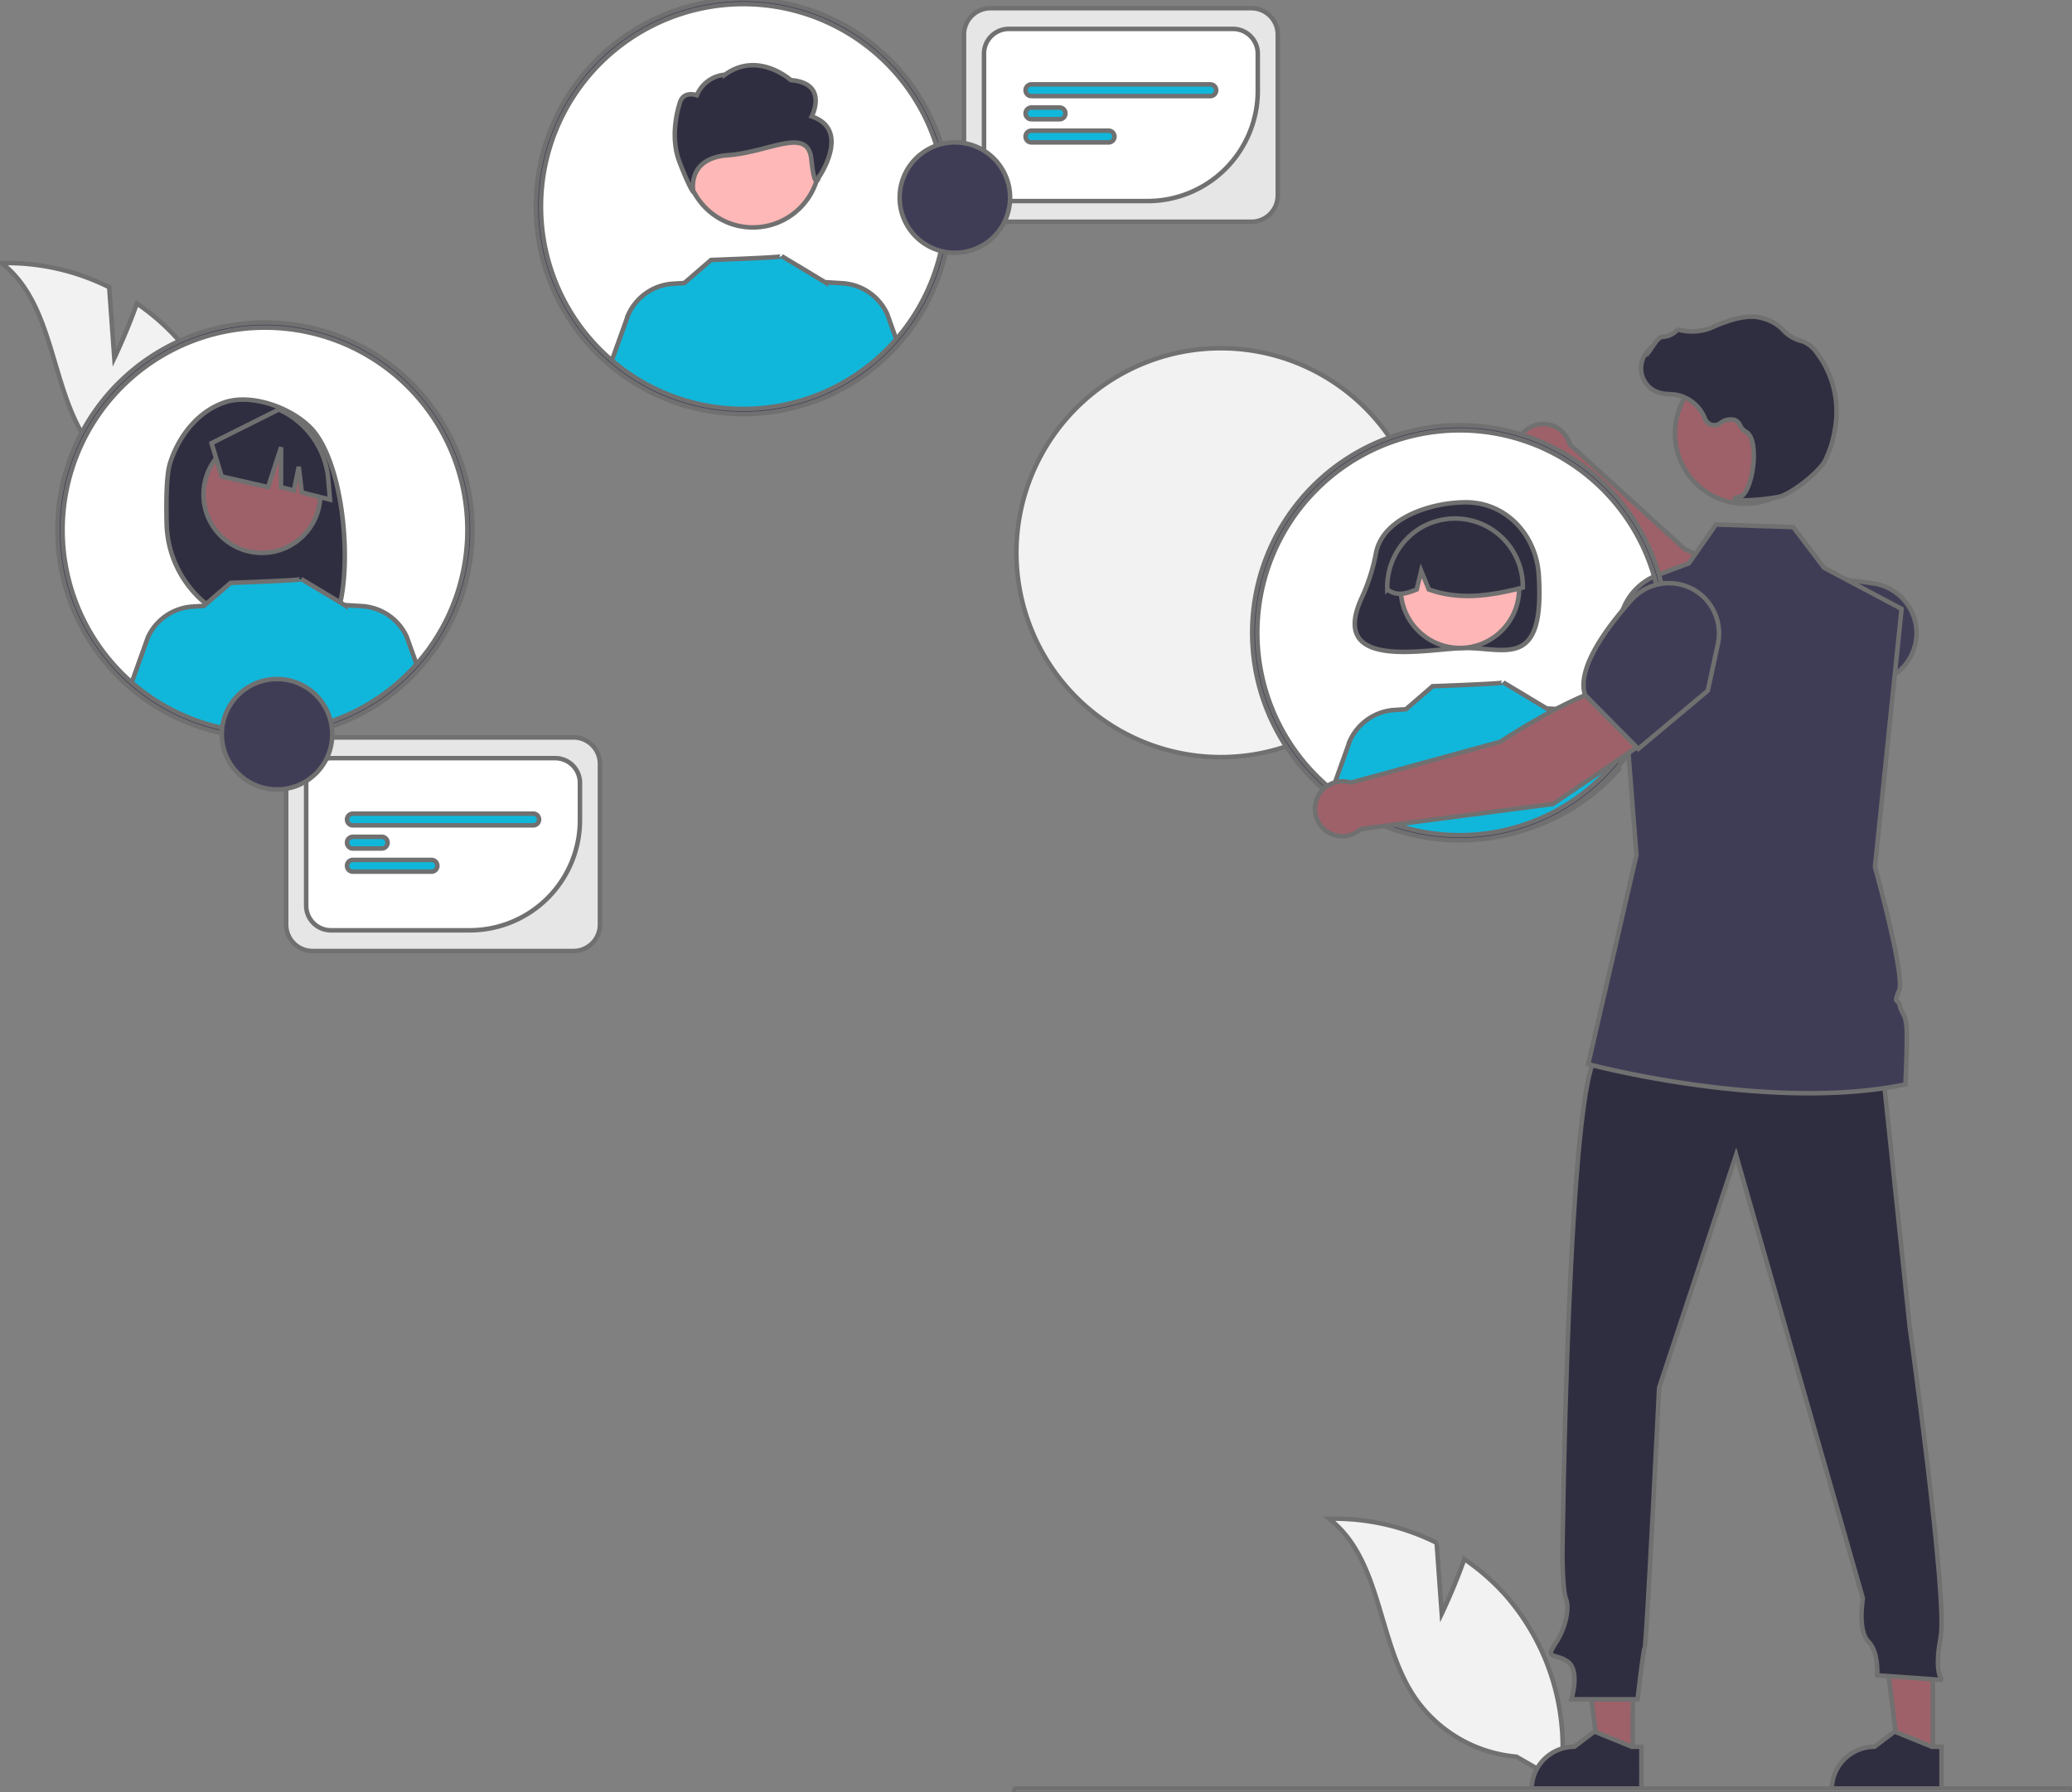 <svg xmlns="http://www.w3.org/2000/svg" xmlns:xlink="http://www.w3.org/1999/xlink" width="459" height="397" viewBox="0 0 459 397">
  <rect x="0" y="0" width="459" height="397" fill="#808080" stroke="none"/>
  <defs>
    <clipPath id="clip-path">
      <rect id="長方形_1283" data-name="長方形 1283" width="459" height="397" transform="translate(12445.635 -91)" fill="#fff" stroke="#707070" stroke-width="1"/>
    </clipPath>
  </defs>
  <g id="マスクグループ_5" data-name="マスクグループ 5" transform="translate(-12445.635 91)" clip-path="url(#clip-path)">
    <g id="icon-contact" transform="translate(12446 -91.23)">
      <path id="パス_274" data-name="パス 274" d="M722.167,298.071a45.287,45.287,0,1,1-13.207-32.164A45.4,45.4,0,0,1,722.167,298.071Z" transform="translate(-406.801 -175.221)" fill="#f2f2f2" stroke="#707070" stroke-width="1"/>
      <path id="パス_275" data-name="パス 275" d="M894.937,339.26l6.384-12.19c-5.725-6.913-24.508-15.3-24.508-15.3l-25.422-23.139a6.075,6.075,0,1,0-7.462,7.406l27.464,32.939Z" transform="translate(-504.003 -189.942)" fill="#9e616a" stroke="#707070" stroke-width="1"/>
      <path id="パス_276" data-name="パス 276" d="M937.786,368.5l9.014,2.87a30.938,30.938,0,0,0,20.075-.447h0a11.172,11.172,0,0,0,7.215-9.327h0a11.145,11.145,0,0,0-9.278-12.061c-8.454-1.389-19.346-2.074-23.232,2.55l-.039.047Z" transform="translate(-549.944 -220.026)" fill="#3f3d56" stroke="#707070" stroke-width="1"/>
      <circle id="楕円形_52" data-name="楕円形 52" cx="45.404" cy="45.404" r="45.404" transform="translate(277.597 94.986)" fill="#fff" stroke="#707070" stroke-width="1"/>
      <path id="パス_277" data-name="パス 277" d="M777.189,327.77a42.662,42.662,0,0,1-3.044,9.715c-8.009,16.944,14.8,11.421,22.951,11.421,8.912,0,17.439,4.686,16.137-16.137-.556-8.895-7.225-16.137-16.137-16.137C789.484,316.632,778.781,320.015,777.189,327.77Z" transform="translate(-472.717 -205.139)" fill="#2f2e41" stroke="#707070" stroke-width="1"/>
      <circle id="楕円形_53" data-name="楕円形 53" cx="13.113" cy="13.113" r="13.113" transform="translate(309.931 117.536)" fill="#ffb6b6" stroke="#707070" stroke-width="1"/>
      <path id="パス_278" data-name="パス 278" d="M793.163,325.573A15.021,15.021,0,0,1,816,338.682c-6.682,1.678-13.7,2.961-20.827.4l-1.683-4.118-.992,4.122c-2.17.887-4.346,1.637-6.521-.009A15.337,15.337,0,0,1,793.163,325.573Z" transform="translate(-479.024 -208.29)" fill="#2f2e41" stroke="#707070" stroke-width="1"/>
      <path id="パス_279" data-name="パス 279" d="M826.669,410.707a45.389,45.389,0,0,1-63.524,4.591l3.894-10.867a11.686,11.686,0,0,1,9.926-6.816l2.478-.152,5.908-5.1s15.918-.568,15.682-.841l9.642,5.8-.008-.04,3.79.232a11.681,11.681,0,0,1,9.926,6.816Z" transform="translate(-468.363 -240.125)" fill="#11b7da" stroke="#707070" stroke-width="1"/>
      <path id="パス_280" data-name="パス 280" d="M786.748,760.177l-1.128-15.691a50.761,50.761,0,0,0-23.831-5.344c11.621,8.983,10.69,26.936,18.739,39.223a30.532,30.532,0,0,0,22.767,13.492l9.672,5.564a51.162,51.162,0,0,0-11.913-41.149,49.421,49.421,0,0,0-9.31-8.188C789.629,754.153,786.748,760.177,786.748,760.177Z" transform="translate(-467.729 -402.503)" fill="#f2f2f2" stroke="#707070" stroke-width="1"/>
      <path id="パス_281" data-name="パス 281" d="M234.9,238.218l-1.128-15.691a50.76,50.76,0,0,0-23.831-5.344c11.621,8.983,10.69,26.936,18.738,39.223A30.532,30.532,0,0,0,251.447,269.9l9.672,5.564a51.163,51.163,0,0,0-11.913-41.149,49.422,49.422,0,0,0-9.31-8.188C237.782,232.194,234.9,238.218,234.9,238.218Z" transform="translate(-209.941 -158.676)" fill="#f2f2f2" stroke="#707070" stroke-width="1"/>
      <path id="パス_282" data-name="パス 282" d="M668.326,705.658h-7.544l-3.589-29.1h11.135Z" transform="translate(-306.999 -316.045)" fill="#9e616a" stroke="#707070" stroke-width="1"/>
      <path id="パス_283" data-name="パス 283" d="M870.313,840.764H845.987v-.308a9.468,9.468,0,0,1,9.467-9.468h0l4.443-3.371,8.29,3.371h2.123Z" transform="translate(-507.062 -443.839)" fill="#2f2e41" stroke="#707070" stroke-width="1"/>
      <path id="パス_284" data-name="パス 284" d="M793.1,705.658h-7.544l-3.589-29.1H793.1Z" transform="translate(-365.287 -316.045)" fill="#9e616a" stroke="#707070" stroke-width="1"/>
      <path id="パス_285" data-name="パス 285" d="M995.09,840.764H970.765v-.308a9.468,9.468,0,0,1,9.467-9.468h0l4.443-3.371,8.29,3.371h2.123Z" transform="translate(-565.35 -443.839)" fill="#2f2e41" stroke="#707070" stroke-width="1"/>
      <path id="パス_286" data-name="パス 286" d="M927.141,544.909l6.345,60.28s8.447,60.357,6.861,68.685.4,9.518.4,9.518l-14.474-1.031s.4-5.156-1.983-7.535-1.19-9.518-1.19-9.518l-28.078-98.191-17.053,51.555s-2.776,56.711-3.173,57.5-1.586,11.5-1.586,11.5H858.533s1.983-6.345-.793-8.328-5.156-.4-2.776-3.966,3.173-7.931,2.38-9.914-.793-9.914-.793-9.914,1.19-107.076,7.932-110.645S927.141,544.909,927.141,544.909Z" transform="translate(-510.799 -311.035)" fill="#2f2e41" stroke="#707070" stroke-width="1"/>
      <circle id="楕円形_54" data-name="楕円形 54" cx="15.607" cy="15.607" r="15.607" transform="translate(370.686 80.61)" fill="#9e616a" stroke="#707070" stroke-width="1"/>
      <path id="パス_287" data-name="パス 287" d="M939.784,449.9c-30.224,6.242-70.277-4.489-70.277-4.489L880.192,399.1l-3.8-48.47a13.191,13.191,0,0,1,8.164-13.452l7.252-2.716,5.994-8.582,17.122.562,6.845,9.009,5.4,2.866,11.71,6.211.051.026v.026l-3.675,35.646-2.216,21.493s6.731,24.173,5.35,27.379-.18,1.654.155,3.366,1.361,1.819,1.515,5.19S939.784,449.9,939.784,449.9Z" transform="translate(-518.049 -209.458)" fill="#3f3d56" stroke="#707070" stroke-width="1"/>
      <path id="パス_288" data-name="パス 288" d="M864.833,852.347H631.364a.523.523,0,0,1,0-1.046H864.831a.523.523,0,1,1,0,1.046Z" transform="translate(-406.559 -454.903)" fill="#ccc" stroke="#707070" stroke-width="1"/>
      <path id="パス_289" data-name="パス 289" d="M913.843,280.172a48.07,48.07,0,0,0,8.16-.782c2.666-.614,8.547-5.162,10.15-7.849h0a23.617,23.617,0,0,0,2.3-7.323,21.488,21.488,0,0,0-4.2-16.956,6.789,6.789,0,0,0-2.8-2.269c-.1-.036-.2-.067-.3-.094a8.376,8.376,0,0,1-4.232-2.47,6.905,6.905,0,0,0-.711-.695,10.317,10.317,0,0,0-4.359-2.05c-2.576-.619-6.26.157-10.951,2.306a11.577,11.577,0,0,1-6.988.4.656.656,0,0,0-.612.228,4.633,4.633,0,0,1-3.115,1.336c-.716.05-1.442,1.062-2.317,2.379-.2.3-.43.648-.6.861l-.034-.4-.394.457a5.621,5.621,0,0,0,2.773,9.089,10.963,10.963,0,0,0,2.213.294c.452.029.92.059,1.369.125a8.475,8.475,0,0,1,6.438,5.335,2.216,2.216,0,0,0,3.372.989,3.662,3.662,0,0,1,3.32-.693,2.43,2.43,0,0,1,1.106,1.191,3.168,3.168,0,0,0,1.238,1.371c1.84.889,2.072,5.034,1.509,8.509-.543,3.349-1.723,5.792-2.871,5.941-.883.115-.983.18-1.043.338l-.054.142.1.129a3.619,3.619,0,0,0,1.535.165Z" transform="translate(-528.31 -169.098)" fill="#2f2e41" stroke="#707070" stroke-width="1"/>
      <path id="パス_290" data-name="パス 290" d="M775.8,376.534a45.973,45.973,0,1,1,45.973-45.973A45.973,45.973,0,0,1,775.8,376.534Zm0-90.809a44.836,44.836,0,1,0,44.836,44.836A44.836,44.836,0,0,0,775.8,285.725Z" transform="translate(-452.8 -190.17)" fill="#3f3d56" stroke="#707070" stroke-width="1"/>
      <circle id="楕円形_55" data-name="楕円形 55" cx="45.404" cy="45.404" r="45.404" transform="translate(118.908 0.569)" fill="#fff" stroke="#707070" stroke-width="1"/>
      <circle id="楕円形_56" data-name="楕円形 56" cx="14.806" cy="14.806" r="14.806" transform="translate(151.608 20.994)" fill="#ffb8b8" stroke="#707070" stroke-width="1"/>
      <path id="bf427902-b9bf-4946-b5d7-5c1c7e04535e" d="M520.12,146.281s3.855-7.369-4.626-8.039c0,0-7.23-6.558-14.6-1.2a7.4,7.4,0,0,0-6.218,4.549s-3.161-1.2-3.856,2.01c0,0-2.313,6.7,0,12.729s3.082,6.7,3.082,6.7-1.623-7.482,7.629-8.152,17.741-6.466,18.512.9,1.619,4.04,1.619,4.04S528.986,149.3,520.12,146.281Z" transform="translate(-340.67 -120.262)" fill="#2f2e41" stroke="#707070" stroke-width="1"/>
      <path id="パス_291" data-name="パス 291" d="M526.691,233.518a45.389,45.389,0,0,1-63.524,4.591l3.894-10.867a11.686,11.686,0,0,1,9.926-6.816l2.478-.152,5.908-5.1s15.918-.568,15.682-.841l9.642,5.8-.008-.04,3.79.232a11.681,11.681,0,0,1,9.926,6.816Z" transform="translate(-328.232 -157.354)" fill="#11b7da" stroke="#707070" stroke-width="1"/>
      <path id="パス_292" data-name="パス 292" d="M478,199.345a45.973,45.973,0,1,1,45.973-45.973A45.973,45.973,0,0,1,478,199.345Zm0-90.809a44.836,44.836,0,1,0,44.836,44.836A44.835,44.835,0,0,0,478,108.536Z" transform="translate(-313.684 -107.399)" fill="#3f3d56" stroke="#707070" stroke-width="1"/>
      <circle id="楕円形_57" data-name="楕円形 57" cx="45.404" cy="45.404" r="45.404" transform="translate(12.931 72.235)" fill="#fff" stroke="#707070" stroke-width="1"/>
      <path id="パス_293" data-name="パス 293" d="M279.23,288.064c1.877-5.983,6.147-11.471,12.051-13.494s14.551,1.059,18.99,5.483c8.12,8.093,10.1,35.893,4.523,44.679-1.11-.059-4.939-.1-6.062-.144l-1.589-5.3v5.243q-2.684-.083-5.41-.115a23.543,23.543,0,0,1-23.244-22.962C278.345,295.63,278.491,290.421,279.23,288.064Z" transform="translate(-241.939 -185.194)" fill="#2f2e41" stroke="#707070" stroke-width="1"/>
      <circle id="楕円形_58" data-name="楕円形 58" cx="12.94" cy="12.94" r="12.94" transform="translate(44.722 96.82)" fill="#9e616a" stroke="#707070" stroke-width="1"/>
      <path id="パス_294" data-name="パス 294" d="M297.2,285.513l14.9-7.46h0a18.727,18.727,0,0,1,10.968,15.515l.371,4.448-6.239-1.588-.684-5.688-1.06,5.244-2.879-.733.027-8.831-2.881,8.824-10.284-2.363Z" transform="translate(-250.701 -187.117)" fill="#2f2e41" stroke="#707070" stroke-width="1"/>
      <path id="パス_295" data-name="パス 295" d="M326.958,367.74a45.389,45.389,0,0,1-63.524,4.591l3.894-10.867a11.686,11.686,0,0,1,9.926-6.816l2.478-.152,5.908-5.1s15.918-.568,15.682-.841l9.642,5.8-.008-.04,3.79.232a11.681,11.681,0,0,1,9.926,6.816Z" transform="translate(-234.93 -220.054)" fill="#11b7da" stroke="#707070" stroke-width="1"/>
      <path id="パス_296" data-name="パス 296" d="M279.114,333.837a45.973,45.973,0,1,1,45.973-45.973,45.973,45.973,0,0,1-45.973,45.973Zm0-90.809a44.836,44.836,0,1,0,44.836,44.836A44.836,44.836,0,0,0,279.114,243.029Z" transform="translate(-220.779 -170.225)" fill="#3f3d56" stroke="#707070" stroke-width="1"/>
      <path id="パス_297" data-name="パス 297" d="M829.929,404.618,823.055,392.7c-8.9,1.131-26.046,12.5-26.046,12.5l-33.157,9.072a6.075,6.075,0,1,0,2.257,10.268l42.526-5.547Z" transform="translate(-464.993 -240.672)" fill="#9e616a" stroke="#707070" stroke-width="1"/>
      <path id="パス_298" data-name="パス 298" d="M879.712,386.948l15.39-12.89,2.239-10.376a11.172,11.172,0,0,0-4.011-11.089h0a11.145,11.145,0,0,0-15.155,1.374c-5.7,6.394-12.115,15.225-10.291,20.984l.018.058Z" transform="translate(-517.142 -220.841)" fill="#3f3d56" stroke="#707070" stroke-width="1"/>
      <path id="パス_299" data-name="パス 299" d="M391.884,461.689H334.059a5.852,5.852,0,0,1-5.845-5.845V420.229a5.852,5.852,0,0,1,5.845-5.845h57.825a5.852,5.852,0,0,1,5.845,5.845v35.615A5.852,5.852,0,0,1,391.884,461.689Z" transform="translate(-265.191 -250.803)" fill="#e6e6e6" stroke="#707070" stroke-width="1"/>
      <path id="パス_300" data-name="パス 300" d="M372.8,461.124H342.013a5.481,5.481,0,0,1-5.474-5.474V428.468a5.481,5.481,0,0,1,5.475-5.474h49.7a5.48,5.48,0,0,1,5.474,5.474v8.272A24.412,24.412,0,0,1,372.8,461.124Z" transform="translate(-269.079 -254.824)" fill="#fff" stroke="#707070" stroke-width="1"/>
      <path id="パス_301" data-name="パス 301" d="M394.758,448.65h-39.78a1.3,1.3,0,1,1,0-2.595h39.781a1.3,1.3,0,1,1,0,2.595Z" transform="translate(-277.087 -265.598)" fill="#11b7da" stroke="#707070" stroke-width="1"/>
      <path id="パス_302" data-name="パス 302" d="M361.2,458.272h-6.222a1.3,1.3,0,1,1,0-2.595H361.2a1.3,1.3,0,1,1,0,2.595Z" transform="translate(-277.087 -270.092)" fill="#11b7da" stroke="#707070" stroke-width="1"/>
      <path id="パス_303" data-name="パス 303" d="M372.222,467.892H354.978a1.3,1.3,0,1,1,0-2.595h17.244a1.3,1.3,0,1,1,0,2.595Z" transform="translate(-277.087 -274.586)" fill="#11b7da" stroke="#707070" stroke-width="1"/>
      <circle id="楕円形_59" data-name="楕円形 59" cx="12.232" cy="12.232" r="12.232" transform="translate(48.773 150.64)" fill="#3f3d56" stroke="#707070" stroke-width="1"/>
      <path id="パス_304" data-name="パス 304" d="M673.678,158.547H615.853a5.852,5.852,0,0,1-5.845-5.845V117.087a5.852,5.852,0,0,1,5.845-5.845h57.825a5.852,5.852,0,0,1,5.845,5.845V152.7a5.852,5.852,0,0,1-5.845,5.845Z" transform="translate(-396.827 -109.194)" fill="#e6e6e6" stroke="#707070" stroke-width="1"/>
      <path id="パス_305" data-name="パス 305" d="M654.592,157.982H623.807a5.481,5.481,0,0,1-5.475-5.474V125.325a5.481,5.481,0,0,1,5.475-5.474h49.7a5.48,5.48,0,0,1,5.474,5.474V133.6A24.412,24.412,0,0,1,654.592,157.982Z" transform="translate(-400.716 -113.216)" fill="#fff" stroke="#707070" stroke-width="1"/>
      <path id="パス_306" data-name="パス 306" d="M676.553,145.508h-39.78a1.3,1.3,0,0,1,0-2.595h39.781a1.3,1.3,0,0,1,0,2.595Z" transform="translate(-408.724 -123.989)" fill="#11b7da" stroke="#707070" stroke-width="1"/>
      <path id="パス_307" data-name="パス 307" d="M642.995,155.13h-6.222a1.3,1.3,0,0,1,0-2.595h6.223a1.3,1.3,0,1,1,0,2.595Z" transform="translate(-408.724 -128.483)" fill="#11b7da" stroke="#707070" stroke-width="1"/>
      <path id="パス_308" data-name="パス 308" d="M654.016,164.75H636.772a1.3,1.3,0,0,1,0-2.595h17.244a1.3,1.3,0,0,1,0,2.595Z" transform="translate(-408.724 -132.977)" fill="#11b7da" stroke="#707070" stroke-width="1"/>
      <circle id="楕円形_60" data-name="楕円形 60" cx="12.232" cy="12.232" r="12.232" transform="translate(198.931 31.765)" fill="#3f3d56" stroke="#707070" stroke-width="1"/>
    </g>
  </g>
</svg>
